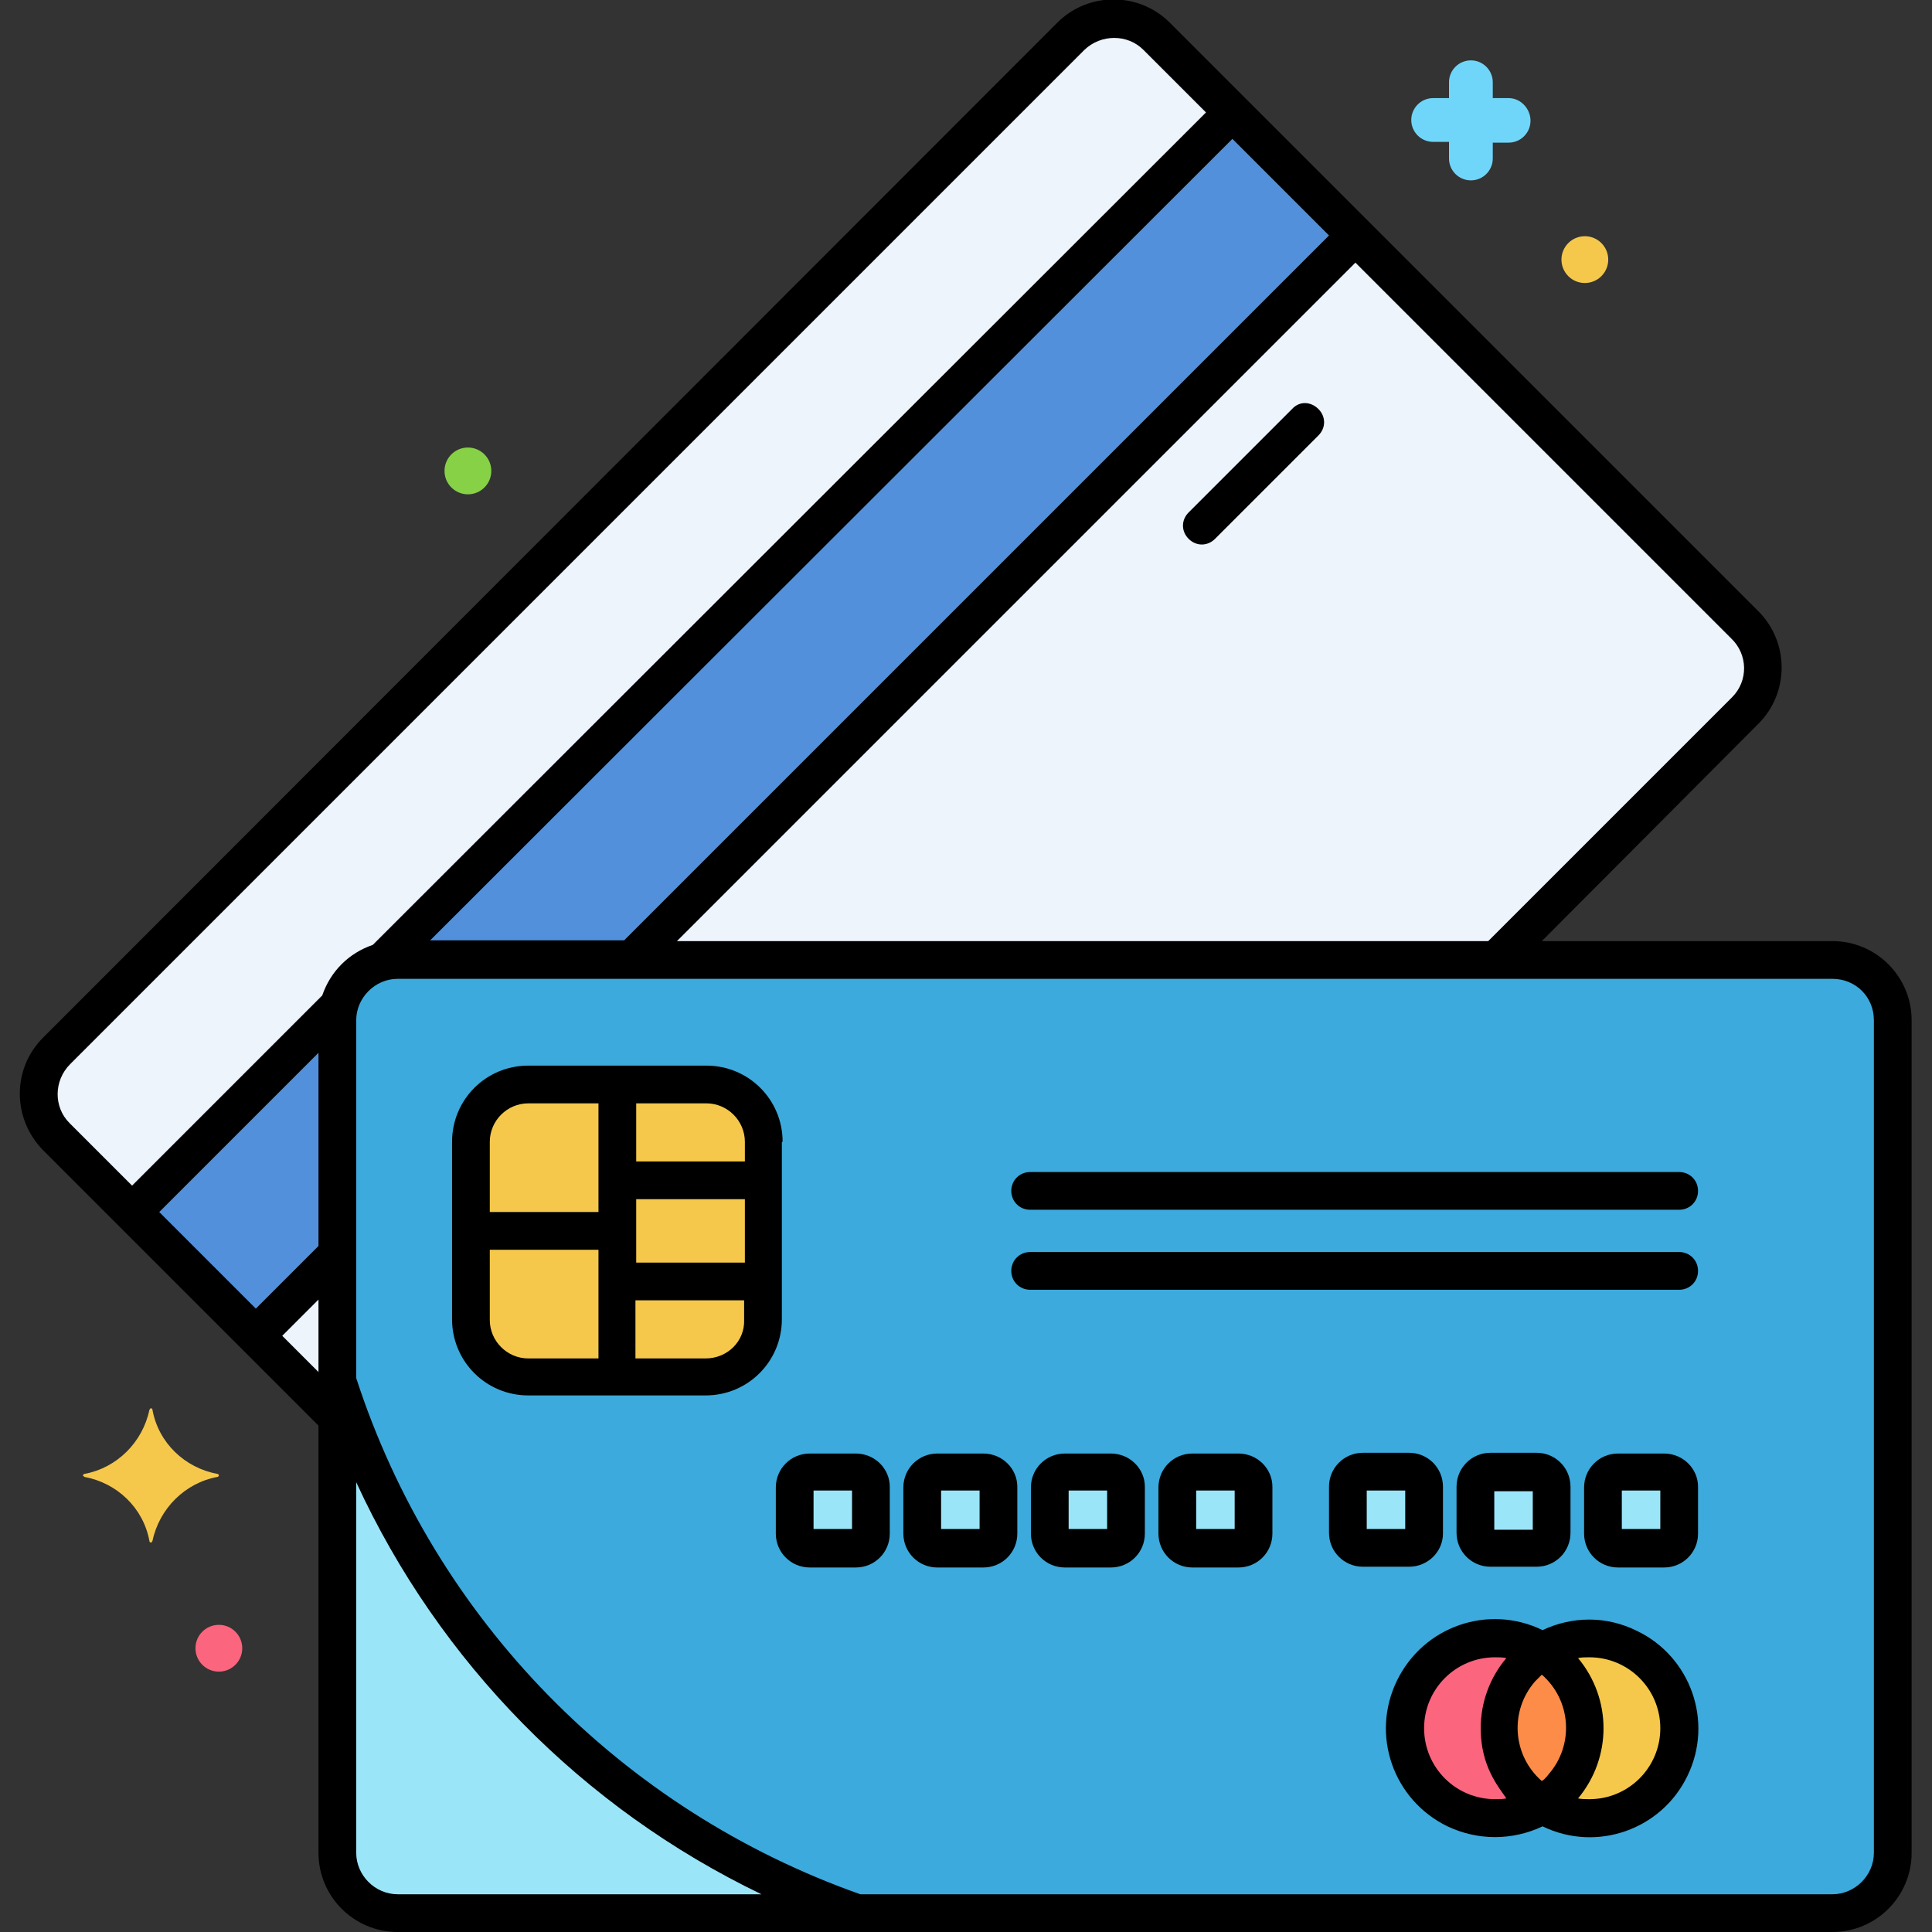 <svg id="Layer_1" enable-background="new 0 0 256 256" height="512" viewBox="0 0 256 256" width="512" xmlns="http://www.w3.org/2000/svg"><rect x="0" y="0" width="256" height="256" fill="#333333" stroke="none"/><g id="Layer_49"><g><path d="m52.7 127.2h190.1c4.4 0 8 3.6 8 8v110.3c0 4.4-3.6 8-8 8h-190.1c-4.4 0-8-3.6-8-8v-110.3c0-4.4 3.6-8 8-8z" fill="#3caadc"/><path d="m52.7 127.2h190.1c4.4 0 8 3.6 8 8v110.3c0 4.4-3.6 8-8 8h-190.1c-4.4 0-8-3.6-8-8v-110.3c0-4.4 3.6-8 8-8z" fill="#3caadc"/><path d="m44.7 183v62.5c0 4.4 3.6 8 8 8h60.9c-32.8-11.4-58.3-37.5-68.9-70.5z" fill="#9be5f9"/><g fill="#9be5f9"><g><path d="m107.3 195.1h6.1c1.1 0 2 .9 2 2v6.1c0 1.1-.9 2-2 2h-6.1c-1.1 0-2-.9-2-2v-6.2c0-1.1.9-1.9 2-1.9z"/><path d="m124.2 195.1h6.1c1.1 0 2 .9 2 2v6.1c0 1.1-.9 2-2 2h-6.1c-1.1 0-2-.9-2-2v-6.2c0-1.1.9-1.9 2-1.9z"/><path d="m141.1 195.1h6.1c1.1 0 2 .9 2 2v6.1c0 1.1-.9 2-2 2h-6.1c-1.1 0-2-.9-2-2v-6.2c0-1.1.9-1.9 2-1.9z"/><path d="m158 195.1h6.1c1.1 0 2 .9 2 2v6.1c0 1.1-.9 2-2 2h-6.1c-1.1 0-2-.9-2-2v-6.2c0-1.1.9-1.9 2-1.9z"/></g><g><path d="m180.6 195.1h6.1c1.1 0 2 .9 2 2v6.1c0 1.1-.9 2-2 2h-6.1c-1.1 0-2-.9-2-2v-6.2c0-1.1.9-1.9 2-1.9z"/><path d="m197.5 195.1h6.1c1.1 0 2 .9 2 2v6.1c0 1.1-.9 2-2 2h-6.1c-1.1 0-2-.9-2-2v-6.2c0-1.1.9-1.9 2-1.9z"/><path d="m214.4 195.1h6.1c1.1 0 2 .9 2 2v6.1c0 1.1-.9 2-2 2h-6.1c-1.1 0-2-.9-2-2v-6.2c0-1.1.9-1.9 2-1.9z"/></g></g><path d="m44.7 135.2c0-4.4 3.6-8 8-8h145.5l33-33c3.1-3.1 3.1-8.2 0-11.3l-78-78c-3.1-3.1-8.2-3.1-11.3 0l-134.4 134.3c-3.1 3.1-3.1 8.2 0 11.3l37.2 37.2z" fill="#edf4fc"/><path d="m52.7 127.2h31l95.9-95.9-16.3-16.3-112.6 112.4c.7-.1 1.4-.2 2-.2z" fill="#5290db"/><path d="m44.7 135.2c0-.7.1-1.3.3-2l-27.4 27.4 16.3 16.4 10.8-10.8z" fill="#5290db"/><path d="m70 143.7h23.5c4.2 0 7.6 3.4 7.6 7.6v23.5c0 4.2-3.4 7.6-7.6 7.6h-23.5c-4.2 0-7.6-3.4-7.6-7.6v-23.5c0-4.2 3.4-7.6 7.6-7.6z" fill="#f5c84c"/><path d="m198.7 229c0-4.1 2.2-8 5.7-10.1-5.6-3.5-12.9-1.7-16.4 3.9s-1.7 12.9 3.9 16.4c3.8 2.4 8.7 2.4 12.5 0-3.6-2.2-5.7-6.1-5.7-10.2z" fill="#fc657e"/><path d="m210.6 217.1c-2.2 0-4.4.6-6.2 1.8 5.6 3.4 7.4 10.8 3.9 16.4-1 1.6-2.3 2.9-3.9 3.9 5.6 3.5 12.9 1.7 16.4-3.9s1.7-12.9-3.9-16.4c-1.9-1.2-4.1-1.8-6.3-1.8z" fill="#f5c84c"/><path d="m210 229c0-4.1-2.1-8-5.7-10.1-5.6 3.4-7.4 10.8-3.9 16.4 1 1.6 2.3 2.9 3.9 3.9 3.6-2.2 5.7-6.1 5.7-10.2z" fill="#fc8c48"/><circle cx="210" cy="34.4" fill="#f5c84c" r="3.1"/><circle cx="29" cy="218.4" fill="#fc657e" r="3.1"/><circle cx="62" cy="62.4" fill="#87d147" r="3.1"/><path d="m28.8 195.3c-4.3-.8-7.8-4.1-8.6-8.5 0-.1-.1-.2-.2-.2s-.1.1-.2.2c-.9 4.3-4.3 7.7-8.6 8.5-.1 0-.2.1-.2.2s.1.1.2.2c4.3.8 7.8 4.1 8.6 8.5 0 .1.1.2.2.2s.1-.1.2-.2c.9-4.3 4.3-7.7 8.6-8.5.1 0 .2-.1.2-.2s-.1-.2-.2-.2z" fill="#f5c84c"/><path d="m199.9 13h-2.1v-2.1c0-1.6-1.3-2.9-2.9-2.9s-2.9 1.3-2.9 2.9v2.1h-2.1c-1.6 0-2.9 1.3-2.9 2.9s1.3 2.9 2.9 2.9h2.1v2.2c0 1.6 1.3 2.9 2.9 2.9s2.9-1.3 2.9-2.9v-2.1h2.1c1.6 0 2.9-1.3 2.9-2.9s-1.3-3-2.9-3z" fill="#70d6f9"/><path d="m5.7 152.4 36.5 36.5v56.6c0 5.8 4.7 10.5 10.5 10.5h190.1c5.8 0 10.5-4.7 10.5-10.5v-110.3c0-5.8-4.7-10.5-10.5-10.5h-38.5l28.7-28.8c4.1-4.1 4.1-10.8 0-14.9-16.2-16.2-61.4-61.4-78-78-4.1-4.1-10.8-4.1-14.9 0l-134.4 134.5c-4.1 4.1-4.1 10.7 0 14.9zm47 98.6c-3 0-5.5-2.5-5.5-5.5v-49.1c11 23.9 30 43.2 53.7 54.6zm-10.5-69.2-4.8-4.8 4.8-4.8zm0-16.7-8.3 8.3-12.8-12.8 21.1-21.1zm206.1-29.9v110.3c0 3-2.5 5.5-5.5 5.5h-128.8c-31.7-11.2-56.4-36.4-66.8-68.4v-47.4c0-3 2.5-5.5 5.5-5.5h190.1c3.1 0 5.5 2.4 5.5 5.5zm-72.2-104-93.4 93.4h-25.7l106.3-106.2zm53.4 61.2-32.3 32.3h-107.5l89.9-89.9 49.8 49.8c2.2 2.1 2.3 5.6.1 7.8zm-220.2 48.6 134.4-134.4c2.2-2.1 5.7-2.1 7.8 0l8.3 8.3-110.4 110.3c-3.2 1.1-5.6 3.5-6.7 6.7l-25.2 25.2-8.3-8.3c-2.1-2.1-2.1-5.6.1-7.8z"/><path d="m171.2 54.2-13.7 13.7c-1 1-1 2.5 0 3.5s2.5 1 3.5 0l13.7-13.7c1-1 1-2.5 0-3.5s-2.5-1.1-3.5 0c0-.1 0-.1 0 0z"/><path d="m103.7 151.3c0-5.6-4.5-10.1-10.1-10.1h-23.6c-5.6 0-10.1 4.5-10.1 10.1v23.5c0 5.6 4.5 10.1 10.1 10.1h23.5c5.6 0 10.1-4.5 10.1-10.1v-23.5zm-19.4 7.6h14.4v8.4h-14.4zm14.4-7.6v2.6h-14.4v-7.7h9.3c2.8 0 5.1 2.3 5.1 5.1zm-28.7-5.1h9.3v14.4h-14.4v-9.3c0-2.8 2.3-5.1 5.1-5.1zm-5.1 28.7v-9.3h14.4v14.4h-9.3c-2.8 0-5.1-2.3-5.1-5.1zm28.6 5.1h-9.3v-7.7h14.4v2.6c.1 2.8-2.2 5.1-5.1 5.1z"/><path d="m134 157.8c0 1.4 1.1 2.5 2.5 2.5h86c1.4 0 2.5-1.1 2.5-2.5s-1.1-2.5-2.5-2.5h-86c-1.4 0-2.5 1.1-2.5 2.5z"/><path d="m222.5 165.9h-86c-1.4 0-2.5 1.1-2.5 2.5s1.1 2.5 2.5 2.5h86c1.4 0 2.5-1.1 2.5-2.5s-1.1-2.5-2.5-2.5z"/><path d="m210.6 214.6c-2.2 0-4.3.5-6.2 1.4-7.2-3.5-15.8-.5-19.3 6.7s-.5 15.8 6.7 19.3c4 1.9 8.6 1.9 12.6 0 7.2 3.5 15.8.4 19.2-6.7 3.5-7.2.4-15.8-6.7-19.2-2-1-4.2-1.5-6.3-1.5zm-6.3 21.4c-3.9-3.4-4.3-9.3-.9-13.2.3-.3.6-.6.9-.9 3.9 3.4 4.3 9.3.9 13.2-.3.4-.6.7-.9.9zm-6.2 2.4c-5.2 0-9.4-4.2-9.4-9.4s4.2-9.4 9.4-9.4c.5 0 1 0 1.5.1-2.2 2.6-3.4 5.9-3.4 9.3 0 5.1 2.4 7.8 3.4 9.3-.5.1-1 .1-1.5.1zm12.5 0c-.5 0-1 0-1.5-.1 4.5-5.4 4.5-13.2 0-18.6.5-.1 1-.1 1.5-.1 5.2 0 9.4 4.2 9.4 9.4s-4.2 9.4-9.4 9.4z"/><path d="m113.4 192.6h-6.1c-2.5 0-4.5 2-4.5 4.5v6.1c0 2.5 2 4.5 4.5 4.5h6.1c2.5 0 4.5-2 4.5-4.5v-6.2c0-2.4-2-4.4-4.5-4.4zm-.5 10h-5.1v-5.1h5.1z"/><path d="m130.3 192.6h-6.1c-2.5 0-4.5 2-4.5 4.5v6.1c0 2.5 2 4.5 4.5 4.5h6.1c2.5 0 4.5-2 4.5-4.5v-6.2c0-2.4-2-4.4-4.5-4.4zm-.5 10h-5.1v-5.1h5.1z"/><path d="m147.2 192.6h-6.1c-2.5 0-4.5 2-4.5 4.5v6.1c0 2.5 2 4.5 4.5 4.5h6.1c2.5 0 4.5-2 4.5-4.5v-6.2c0-2.4-2-4.4-4.5-4.4zm-.5 10h-5.1v-5.1h5.1z"/><path d="m164.1 192.6h-6.1c-2.5 0-4.5 2-4.5 4.5v6.1c0 2.5 2 4.5 4.5 4.5h6.1c2.5 0 4.5-2 4.5-4.5v-6.2c0-2.4-2-4.4-4.5-4.4zm-.5 10h-5.1v-5.1h5.1z"/><path d="m191.2 203.2v-6.2c0-2.5-2-4.5-4.5-4.5h-6.1c-2.5 0-4.5 2-4.5 4.5v6.1c0 2.5 2 4.5 4.5 4.5h6.1c2.5 0 4.5-2 4.5-4.4zm-5-.6h-5.1v-5.1h5.1z"/><path d="m203.6 207.6c2.5 0 4.5-2 4.5-4.5v-6.1c0-2.5-2-4.5-4.5-4.5h-6.1c-2.5 0-4.5 2-4.5 4.5v6.1c0 2.5 2 4.5 4.5 4.5zm-5.6-10h5.1v5.1h-5.1z"/><path d="m220.5 192.6h-6.1c-2.5 0-4.5 2-4.5 4.5v6.1c0 2.5 2 4.5 4.5 4.5h6.1c2.5 0 4.5-2 4.5-4.5v-6.2c0-2.4-2-4.4-4.5-4.4zm-.5 10h-5.1v-5.1h5.1z"/></g></g></svg>